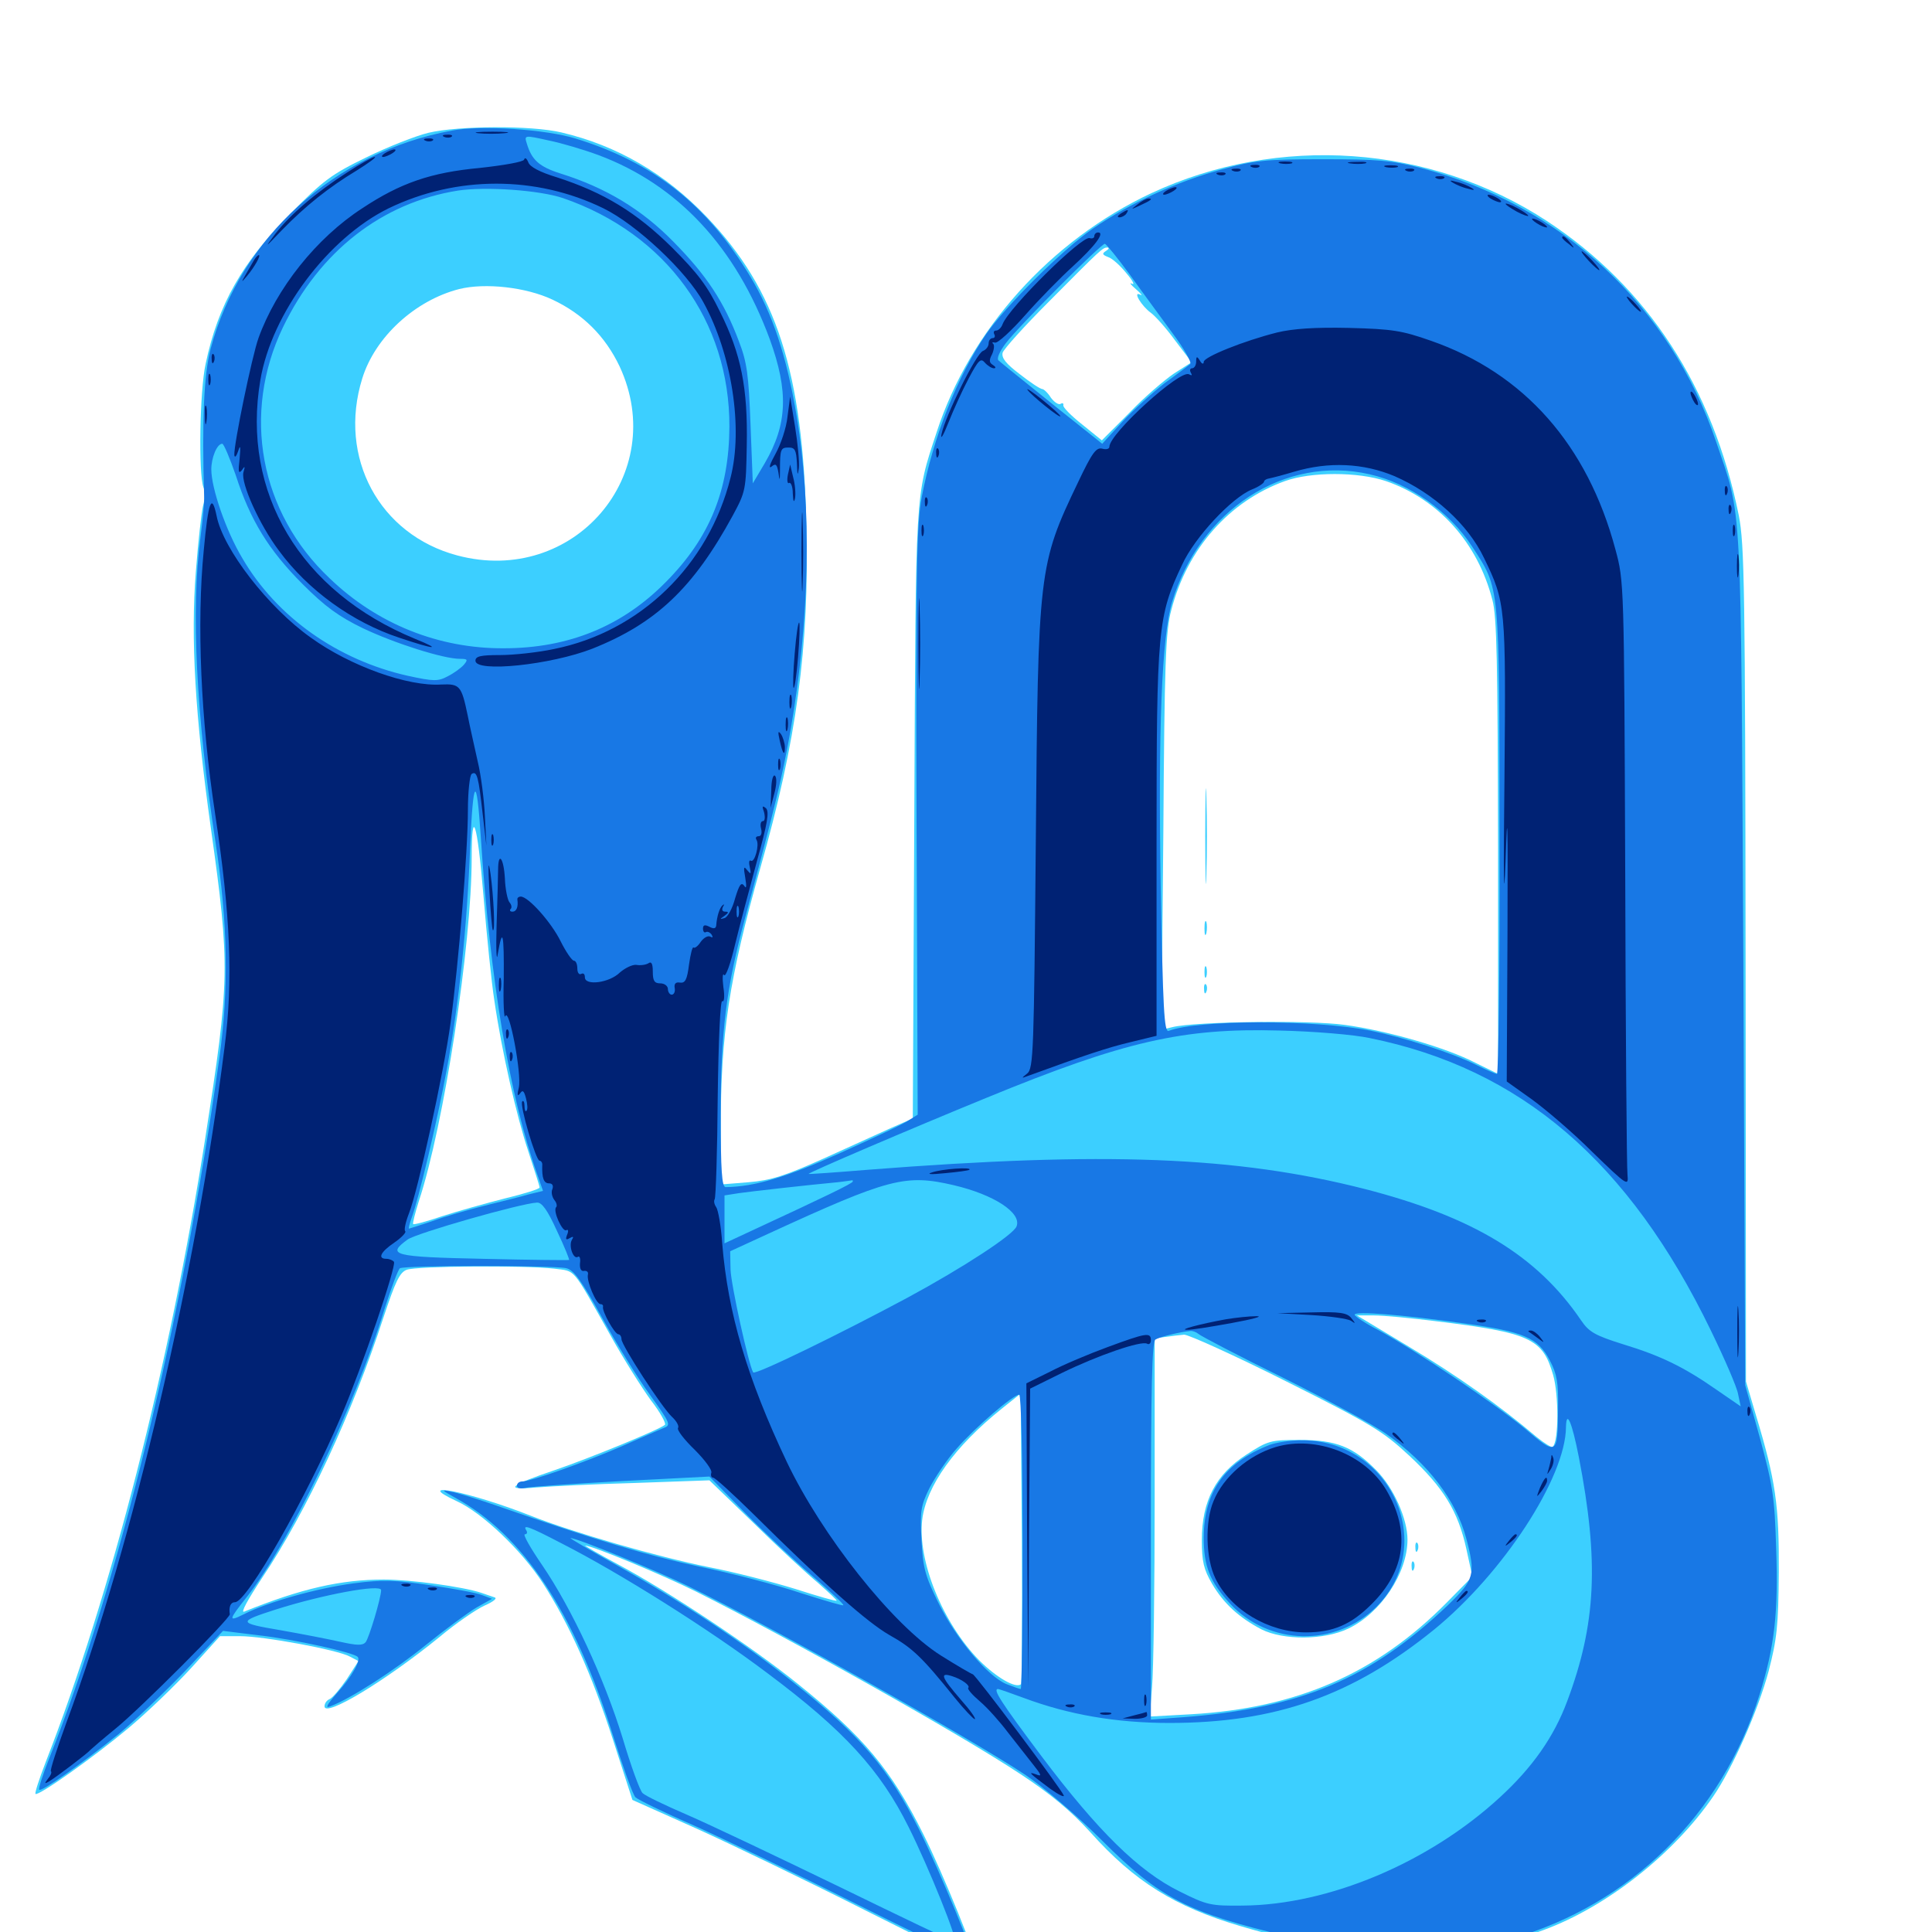 <svg xmlns="http://www.w3.org/2000/svg" viewBox="0 -1000 1000 1000">
	<path fill="#3ccfff" d="M221.68 -931.25C215.234 -929.688 200.781 -924.023 189.648 -918.555C171.484 -909.766 167.188 -906.445 150.586 -889.648C125.391 -864.258 112.891 -842.383 106.445 -811.719C103.32 -797.852 102.734 -754.492 105.273 -747.852C106.25 -745.703 106.055 -741.406 105.078 -738.086C104.297 -734.961 102.539 -719.531 101.367 -704.102C98.633 -669.727 100.977 -629.492 109.18 -571.094C119.141 -500.195 118.945 -492.383 106.25 -410.938C87.891 -293.359 57.422 -174.414 23.633 -87.891C20.312 -79.297 17.969 -72.07 18.359 -71.484C19.727 -70.117 48.438 -90.43 66.406 -105.469C75.977 -113.477 90.625 -127.539 99.023 -136.719L113.867 -153.125H124.219C136.328 -153.125 174.609 -146.094 181.055 -142.578L185.547 -140.234L179.492 -130.859C175.977 -125.781 172.07 -121.094 170.508 -120.508C169.141 -119.922 167.969 -118.359 167.969 -116.797C167.969 -110.938 199.219 -129.688 227.539 -152.734C235.938 -159.766 246.484 -166.992 250.781 -168.945C255.664 -171.094 257.617 -172.852 255.859 -173.242C254.297 -173.828 251.172 -174.805 249.023 -175.586C239.648 -178.711 212.695 -182.422 198.633 -182.422C176.367 -182.422 155.859 -177.734 126.367 -165.82C124.414 -165.039 128.125 -171.875 135.742 -183.398C158.789 -217.773 182.422 -268.75 198.438 -317.969C204.688 -336.719 206.836 -341.406 210.547 -342.773C215.82 -344.727 271.289 -345.117 286.719 -343.359C298.242 -341.797 295.508 -345.117 316.211 -308.398C322.852 -296.484 332.227 -281.641 336.914 -275.195C341.797 -268.945 344.922 -263.086 344.141 -262.5C341.211 -259.961 304.883 -245.117 287.109 -239.062C263.477 -231.055 260.547 -228.516 277.344 -230.078C284.375 -230.664 307.422 -231.836 328.711 -232.422L367.188 -233.789L390.234 -211.523C402.734 -199.219 417.773 -185.352 423.438 -180.664C428.906 -175.781 433.398 -171.68 433.008 -171.484C432.812 -171.094 423.242 -173.828 411.719 -177.539C400.391 -181.055 380.078 -186.328 366.797 -188.867C339.844 -194.336 296.484 -206.836 274.805 -215.43C242.969 -227.93 212.695 -233.984 236.328 -223.047C249.609 -216.992 270.117 -197.461 281.055 -180.469C294.336 -159.961 306.25 -133.594 317.188 -99.805L327.344 -68.359L360.547 -53.516C378.711 -45.312 418.359 -26.172 448.828 -10.742C479.297 4.688 504.688 16.797 505.078 16.211C506.445 14.844 487.891 -30.859 477.93 -50.586C461.328 -83.984 446.875 -101.172 413.086 -128.32C389.453 -147.461 345.508 -176.562 320.312 -190.039C310.156 -195.508 302.344 -200 302.93 -200C306.445 -200 342.773 -184.961 360.352 -176.172C409.375 -151.562 497.07 -102.344 528.32 -81.641C543.75 -71.484 554.102 -62.891 564.258 -51.758C587.305 -25.977 608.203 -13.086 641.797 -3.125C675.586 6.836 696.875 9.961 731.445 9.766C763.672 9.766 773.828 8.203 798.828 -0.977C831.445 -12.891 866.211 -40.234 886.719 -70.117C896.875 -84.961 909.961 -114.648 915.43 -134.961C919.727 -151.562 920.508 -158.398 920.703 -186.328C920.898 -220.703 919.141 -233.594 908.789 -267.773L903.711 -284.961L903.516 -500.781C903.32 -696.289 902.93 -718.164 900 -733.203C886.523 -799.609 852.93 -851.172 800.781 -885.547C740.234 -925.195 661.719 -930.664 595.898 -900C543.75 -875.586 501.953 -829.102 484.766 -776.172C473.633 -742.188 474.023 -748.633 473.242 -578.711L472.461 -421.094L461.328 -416.211C455.273 -413.477 439.258 -406.25 425.977 -400.195C406.25 -391.406 399.219 -389.062 387.5 -388.086L373.047 -386.914V-415.234C373.047 -465.43 377.344 -493.164 393.555 -550.781C412.305 -616.602 418.945 -665.039 417.383 -727.734C415.625 -807.617 401.953 -849.805 365.82 -887.695C344.336 -910.156 319.531 -924.609 290.625 -931.445C275 -935.156 237.305 -934.961 221.68 -931.25ZM572.461 -870.117C570.312 -868.75 570.508 -868.164 573.438 -866.992C575.586 -866.406 579.883 -862.5 583.008 -858.594C586.328 -854.688 587.5 -852.344 585.938 -853.125C584.375 -853.906 585.156 -852.734 587.891 -850.391C590.625 -848.047 591.602 -846.68 590.234 -847.461C585.938 -849.609 591.016 -841.406 595.703 -838.086C597.852 -836.523 603.516 -830.273 608.203 -823.828L616.797 -812.5L607.617 -806.641C602.734 -803.32 592.188 -794.336 584.57 -786.328L570.312 -772.07L560.156 -780.273C554.492 -784.766 550 -789.258 550.391 -790.234C550.586 -791.211 550 -791.602 549.023 -791.016C548.047 -790.234 545.703 -791.797 543.945 -794.141C542.383 -796.68 540.234 -798.633 539.453 -798.633C538.477 -798.633 533.398 -801.953 527.93 -806.25C520.703 -811.719 518.359 -814.648 518.945 -817.383C519.531 -819.336 530.273 -831.25 542.773 -843.75C570.312 -871.484 570.703 -871.875 573.242 -871.875C574.219 -871.875 574.023 -871.094 572.461 -870.117ZM285.938 -844.922C301.758 -837.5 313.281 -825.977 320.703 -810.352C346.68 -754.492 296.875 -696.484 236.719 -712.5C196.289 -723.242 174.805 -763.281 187.5 -804.102C194.141 -825.586 214.844 -844.531 237.695 -850.391C251.172 -853.711 272.266 -851.367 285.938 -844.922ZM717.383 -750.977C744.531 -741.602 764.844 -719.141 772.461 -689.453C774.805 -680.859 775.195 -656.641 775.391 -561.523V-444.141L763.867 -449.805C748.438 -457.812 717.773 -466.602 695.898 -469.531C677.93 -472.07 618.555 -471.289 606.836 -468.359L601.172 -466.992L602.148 -569.336C602.734 -656.836 603.32 -673.438 606.25 -684.18C614.453 -716.016 636.328 -740.625 665.039 -750.977C678.516 -755.859 702.93 -755.859 717.383 -750.977ZM255.859 -482.227C259.766 -455.469 267.383 -422.266 273.438 -404.102C276.562 -394.531 279.297 -386.133 279.297 -385.352C279.297 -384.57 271.094 -382.031 261.328 -379.688C251.367 -377.148 236.719 -373.047 228.906 -370.508C220.898 -367.773 214.258 -366.016 213.867 -366.406C213.477 -366.797 214.844 -372.07 216.797 -378.32C229.688 -416.992 244.141 -510.938 244.141 -555.859C244.141 -583.398 247.07 -574.414 250.195 -536.914C251.953 -515.43 254.492 -490.82 255.859 -482.227ZM742.773 -316.211C792.188 -310.156 798.438 -307.227 803.906 -288.281C806.836 -278.125 806.836 -254.102 803.711 -251.172C803.125 -250.586 799.414 -252.93 795.312 -256.25C776.953 -271.875 754.102 -288.086 729.297 -302.93L702.344 -319.141H711.133C716.016 -319.141 730.273 -317.773 742.773 -316.211ZM665.82 -284.961C710.156 -262.695 715.82 -259.18 729.492 -246.484C747.266 -229.883 754.688 -217.773 758.984 -198.242L762.109 -183.984L748.828 -170.508C712.5 -133.789 671.289 -115.82 616.406 -112.695L595.117 -111.523L596.289 -126.758C597.07 -135.156 597.656 -179.102 597.656 -224.609V-307.227L603.125 -308.008C606.055 -308.398 610.352 -308.984 612.891 -309.18C615.234 -309.18 639.062 -298.438 665.82 -284.961ZM528.516 -128.32C525.977 -125.781 515.82 -131.641 506.836 -140.625C487.891 -159.961 474.805 -192.188 477.344 -213.477C479.492 -230.859 494.141 -251.367 518.555 -270.898L528.32 -278.711L528.906 -203.906C529.102 -162.695 528.906 -128.711 528.516 -128.32ZM623.828 -567.188C623.828 -545.117 624.219 -536.133 624.414 -547.266C624.805 -558.203 624.805 -576.172 624.414 -587.305C624.219 -598.242 623.828 -589.258 623.828 -567.188ZM623.438 -519.336C623.438 -516.211 623.828 -515.039 624.414 -516.992C624.805 -518.75 624.805 -521.484 624.414 -522.852C623.828 -524.023 623.438 -522.656 623.438 -519.336ZM623.438 -496.875C623.438 -494.141 623.828 -493.164 624.414 -494.531C624.805 -495.703 624.805 -498.047 624.414 -499.414C623.828 -500.586 623.438 -499.609 623.438 -496.875ZM623.242 -487.891C623.242 -485.742 623.828 -485.156 624.414 -486.719C625 -488.086 624.805 -489.844 624.219 -490.43C623.633 -491.211 623.047 -490.039 623.242 -487.891ZM645.117 -247.07C629.297 -236.914 622.07 -223.047 622.07 -202.93C622.07 -191.602 623.047 -187.695 627.344 -180.273C633.398 -169.922 641.406 -162.695 652.93 -156.641C664.258 -150.977 685.156 -150.977 697.852 -157.031C714.648 -165.039 728.516 -185.742 728.516 -203.125C728.516 -213.867 721.289 -230.078 712.305 -239.062C700.391 -251.172 691.602 -254.688 672.656 -254.688C657.617 -254.688 656.25 -254.297 645.117 -247.07ZM732.617 -198.828C732.617 -196.68 733.203 -196.094 733.789 -197.656C734.375 -199.023 734.18 -200.781 733.594 -201.367C733.008 -202.148 732.422 -200.977 732.617 -198.828ZM730.664 -189.062C730.664 -186.914 731.25 -186.328 731.836 -187.891C732.422 -189.258 732.227 -191.016 731.641 -191.602C731.055 -192.383 730.469 -191.211 730.664 -189.062Z"/>
	<path fill="#1878e5" d="M233.984 -932.422C173.242 -921.289 124.219 -876.953 108.984 -819.336C105.469 -805.664 104.492 -782.227 105.664 -742.969C105.859 -740.234 104.883 -730.664 103.711 -721.484C98.828 -684.375 101.562 -629.297 111.523 -564.258C117.969 -521.875 118.555 -488.281 113.477 -451.953C94.336 -315.625 61.719 -181.055 25.391 -89.648C22.07 -81.25 19.727 -74.023 20.312 -73.633C21.484 -72.461 41.602 -86.523 61.523 -102.539C69.336 -108.984 84.766 -123.633 95.703 -134.961L115.43 -155.859L134.375 -153.516C151.758 -151.562 183.008 -144.727 185.156 -142.383C186.914 -140.625 182.031 -132.031 174.414 -123.633C169.141 -117.578 168.164 -115.625 170.898 -116.797C181.055 -120.508 203.906 -135.156 220.508 -148.633C230.664 -156.836 242.383 -165.43 246.68 -167.969L254.688 -172.461L249.414 -174.414C246.68 -175.586 234.57 -177.734 222.656 -179.492C204.492 -182.227 198.242 -182.422 183.008 -180.469C164.062 -177.93 138.867 -170.898 126.172 -164.453C117.969 -160.352 118.164 -161.328 127.93 -173.633C149.805 -201.367 183.594 -271.68 199.023 -322.461C202.539 -333.398 206.055 -342.969 207.031 -343.555C209.57 -345.117 286.914 -345.117 293.164 -343.555C297.07 -342.578 300.977 -337.109 311.523 -318.164C318.945 -304.688 330.078 -286.719 336.328 -278.125C347.266 -262.891 347.461 -262.305 343.164 -260.742C340.82 -259.766 331.055 -255.469 321.289 -251.172C302.734 -243.164 274.805 -233.203 270.312 -233.203C268.75 -233.203 267.578 -232.227 267.578 -231.055C267.578 -229.688 269.336 -229.297 272.07 -229.883C274.414 -230.469 296.875 -232.031 321.68 -233.398L367.188 -235.742L385.156 -217.383C395.117 -207.227 410.938 -192.383 420.312 -184.375C429.688 -176.367 436.914 -169.531 436.523 -169.141C436.133 -168.75 426.367 -171.68 414.648 -175.391C403.125 -179.297 379.492 -185.547 362.305 -189.062C334.375 -195.117 309.766 -202.344 255.859 -221.094C246.68 -224.219 236.719 -227.344 233.398 -227.93C228.125 -229.102 228.516 -228.711 235.547 -224.805C270.703 -205.664 297.266 -165.625 317.383 -101.367C322.461 -85.352 327.539 -71.094 328.906 -69.727C330.078 -68.555 343.164 -62.109 358.008 -55.664C372.852 -49.023 411.523 -30.469 443.75 -14.258C475.977 1.953 502.734 14.648 503.516 14.062C504.688 12.695 486.914 -30.469 475.977 -52.539C460.156 -84.375 445.508 -101.562 410.742 -129.102C384.766 -149.805 352.344 -171.289 319.922 -189.453C305.664 -197.461 294.531 -203.906 295.312 -203.906C298.633 -203.906 339.648 -187.109 356.055 -179.102C401.562 -156.836 502.148 -100.391 530.859 -81.25C540.82 -74.414 557.812 -59.961 570.508 -47.266C600.391 -17.383 615.234 -9.766 666.992 2.344C688.477 7.422 693.75 7.812 728.516 8.008C762.5 8.008 768.359 7.617 782.227 3.516C843.75 -14.062 891.406 -60.938 910.742 -122.852C918.555 -147.852 920.508 -165.43 919.336 -198.438C918.555 -225.391 917.578 -231.055 910.938 -255.664L903.32 -283.008L902.344 -503.711C900.977 -747.461 901.953 -730.859 888.281 -771.289C864.648 -841.602 808.008 -894.141 735.352 -913.086C720.117 -916.992 713.281 -917.578 684.57 -917.578C655.078 -917.578 649.219 -916.992 632.422 -912.305C609.18 -906.055 584.961 -894.922 565.625 -881.641C550 -870.898 520.312 -841.406 510.352 -826.953C495.312 -804.883 483.008 -773.633 477.148 -742.969C474.414 -728.516 474.023 -707.227 474.414 -574.609L475 -423.047L470.312 -420.117C467.969 -418.359 451.953 -410.938 435.156 -403.32C407.422 -390.82 390.82 -385.742 375.586 -385.547C373.633 -385.547 373.047 -394.336 373.047 -422.852C373.047 -466.016 375.781 -488.281 385.742 -525.195C401.562 -583.984 404.688 -596.875 409.18 -621.875C419.141 -679.688 420.312 -736.914 412.305 -784.961C407.031 -816.211 399.805 -837.695 388.477 -856.641C366.016 -893.945 338.477 -915.82 297.852 -928.32C282.617 -933.008 249.023 -935.352 233.984 -932.422ZM309.766 -919.727C350.977 -904.297 380.859 -872.07 398.438 -824.414C408.203 -797.461 407.617 -780.469 395.898 -760.352L389.648 -749.805L388.477 -780.078C387.5 -805.859 386.719 -812.305 382.422 -823.438C374.805 -843.75 365.625 -857.617 348.633 -874.805C332.031 -891.797 313.281 -902.93 290.234 -910.156C279.102 -913.672 275.195 -917.188 272.656 -925.781C271.289 -930.078 271.484 -930.078 283.789 -927.344C290.625 -925.977 302.344 -922.461 309.766 -919.727ZM291.406 -897.461C344.727 -879.102 377.734 -833.789 377.539 -779.102C377.344 -746.289 367.383 -721.68 344.727 -698.828C322.07 -675.781 294.141 -664.453 260.742 -664.453C227.148 -664.258 195.312 -676.953 170.703 -700.586C134.375 -734.766 125 -785.938 146.484 -830.664C165.43 -869.922 197.656 -895.117 237.109 -901.367C251.562 -903.516 279.297 -901.562 291.406 -897.461ZM584.961 -857.617C591.211 -848.828 601.367 -835.156 607.031 -827.344C612.891 -819.531 616.992 -812.305 616.016 -811.523C615.039 -810.742 609.18 -806.25 602.93 -801.758C596.875 -797.07 586.914 -788.086 581.055 -781.836L570.508 -770.312L544.531 -791.016C530.273 -802.539 517.773 -812.5 516.797 -813.477C515.82 -814.453 517.383 -818.164 520.703 -822.461C527.148 -831.055 569.922 -873.828 571.875 -873.828C572.656 -873.633 578.516 -866.406 584.961 -857.617ZM122.07 -753.906C129.492 -730.859 139.062 -715.234 156.641 -697.656C168.359 -685.938 175.391 -680.859 187.891 -674.805C204.297 -666.992 229.492 -658.984 238.086 -658.984C241.992 -658.984 242.383 -658.594 240.039 -655.859C238.672 -654.297 234.961 -651.562 231.836 -650C226.758 -647.266 224.609 -647.266 211.133 -650.195C174.609 -658.398 143.164 -680.664 125.391 -711.133C116.992 -725.195 109.375 -747.266 109.375 -757.031C109.375 -763.086 112.305 -770.312 115.039 -770.312C115.82 -770.312 118.945 -762.891 122.07 -753.906ZM708.984 -754.492C729.688 -749.805 750.195 -735.156 761.914 -717.188C776.562 -694.531 775.977 -699.609 776.172 -564.844C776.367 -498.438 775.586 -444.141 774.805 -444.141C774.023 -444.141 769.141 -446.289 764.062 -448.828C751.562 -455.078 726.562 -463.086 708.984 -466.602C680.273 -472.266 619.922 -472.266 604.883 -466.406C602.539 -465.625 601.953 -477.93 600.781 -541.211C599.414 -622.656 601.367 -670.703 606.641 -688.281C620.898 -735.938 665.039 -764.648 708.984 -754.492ZM248.828 -567.188C253.711 -492.383 263.672 -432.812 278.125 -391.992L281.055 -383.594L273.828 -381.836C269.922 -380.664 259.57 -378.125 250.977 -375.977C242.383 -373.828 230.078 -370.312 223.828 -367.969C217.383 -365.82 211.914 -364.062 211.719 -364.062C211.328 -364.062 211.914 -366.406 212.891 -369.141C216.602 -378.906 226.367 -419.922 231.25 -446.484C237.5 -480.273 241.797 -520.117 243.359 -562.109C244.922 -597.852 246.68 -599.609 248.828 -567.188ZM708.984 -462.695C787.109 -446.875 843.164 -398.828 885.547 -311.328C892.578 -296.875 899.023 -282.031 899.609 -278.516L900.977 -272.07L888.477 -280.664C871.68 -292.383 859.766 -298.242 839.844 -304.297C825.586 -308.789 822.461 -310.547 818.359 -316.602C795.508 -350.195 762.5 -370.117 706.445 -384.57C639.844 -401.562 571.68 -404.102 449.219 -394.531C432.617 -393.164 418.75 -392.188 418.555 -392.383C417.773 -392.773 471.094 -415.625 510.742 -431.836C582.031 -461.133 612.305 -467.969 662.109 -466.602C679.883 -466.211 700.977 -464.453 708.984 -462.695ZM441.406 -388.477C441.406 -387.5 426.758 -380.469 391.797 -364.258L375 -356.445V-368.945V-381.25L382.422 -382.422C389.258 -383.398 418.945 -386.719 433.594 -388.086C437.305 -388.477 440.625 -389.062 441.016 -389.062C441.211 -389.258 441.406 -389.062 441.406 -388.477ZM493.75 -386.523C514.453 -381.641 528.906 -372.266 526.172 -365.234C524.609 -360.938 498.633 -343.945 469.727 -328.32C435.547 -309.961 390.82 -288.086 389.844 -289.648C387.5 -293.555 378.32 -335.156 378.125 -342.969L377.93 -352.344L397.461 -361.328C460.352 -390.234 468.555 -392.383 493.75 -386.523ZM288.281 -362.891C292.188 -354.688 294.922 -347.852 294.531 -347.852C294.141 -347.656 274.219 -347.852 250 -348.438C203.125 -349.414 200 -350.391 210.938 -358.398C215.43 -361.719 269.531 -377.148 277.93 -377.539C280.469 -377.734 283.398 -373.633 288.281 -362.891ZM757.617 -315.039C788.672 -310.742 796.094 -307.617 802.148 -295.898C805.859 -288.867 806.641 -284.375 806.445 -271.484C806.25 -246.484 806.055 -246.289 789.062 -260.742C773.438 -273.633 733.789 -300.391 713.477 -311.523C706.641 -315.039 701.172 -318.75 701.172 -319.531C701.172 -321.484 725.586 -319.531 757.617 -315.039ZM620.312 -309.57C621.289 -308.594 641.016 -298.242 664.062 -286.914C687.109 -275.391 711.328 -262.305 717.773 -257.617C739.258 -242.383 753.711 -223.438 758.984 -203.516C763.867 -184.961 763.086 -182.422 749.609 -169.336C709.375 -131.055 673.633 -115.82 611.914 -111.133L595.703 -109.961V-207.617C595.703 -282.227 596.289 -305.664 598.047 -306.641C600.195 -308.008 610.352 -310.547 616.406 -311.133C617.383 -311.133 619.141 -310.547 620.312 -309.57ZM529.297 -201.953C529.297 -160.156 528.906 -125.781 528.32 -125.781C527.734 -125.781 524.414 -126.953 520.898 -128.32C511.133 -132.422 495.117 -151.562 485.938 -169.922C478.711 -184.57 477.734 -188.477 476.953 -202.93C476.172 -217.773 476.562 -220.508 481.055 -229.688C483.984 -235.352 490.234 -244.727 495.312 -250.391C504.688 -261.133 524.414 -278.125 527.539 -278.125C528.516 -278.125 529.297 -246.289 529.297 -201.953ZM817.188 -245.898C827.734 -191.602 826.172 -159.375 811.133 -119.336C804.297 -100.977 793.164 -85.156 776.367 -69.727C739.453 -35.742 687.695 -14.062 643.359 -13.672C626.562 -13.477 624.805 -13.867 610.352 -21.094C589.453 -31.445 568.359 -52.148 539.062 -91.016C517.969 -119.141 513.672 -125.781 516.602 -125.781C516.992 -125.781 523.242 -123.633 530.078 -121.094C553.125 -112.5 577.734 -108.203 605.273 -108.203C660.156 -108.203 700 -122.266 742.188 -156.445C777.93 -185.547 810.352 -235.156 810.547 -261.328C810.742 -270.703 813.672 -263.867 817.188 -245.898ZM291.016 -200.977C320.508 -185.938 366.992 -156.836 397.461 -133.789C436.914 -104.297 455.664 -83.789 470.312 -54.297C480.664 -33.594 496.289 5.078 494.141 5.078C493.359 5.078 466.406 -7.812 434.375 -23.438C402.148 -39.062 366.797 -55.859 355.469 -60.742C344.141 -65.625 333.984 -70.508 332.617 -71.875C331.25 -73.047 326.562 -85.938 322.266 -100.391C312.695 -131.445 296.094 -167.188 280.664 -189.844C274.609 -198.633 270.508 -205.859 271.68 -205.859C272.852 -205.859 273.047 -206.836 272.461 -207.812C270.312 -211.133 273.438 -210.156 291.016 -200.977ZM197.266 -176.953C197.266 -173.047 191.016 -152.148 189.258 -150C187.695 -148.242 184.961 -148.242 176.172 -150.195C170.117 -151.562 156.055 -154.297 144.922 -156.25C123.047 -159.961 122.852 -160.547 142.969 -166.992C166.992 -174.609 197.266 -180.273 197.266 -176.953ZM657.227 -252.148C633.789 -242.969 623.242 -227.93 623.047 -204.297C623.047 -189.258 626.172 -181.445 636.523 -170.117C656.836 -148.047 691.406 -147.461 712.5 -168.359C744.531 -200.586 719.531 -255.273 673.047 -254.492C667.578 -254.492 660.547 -253.32 657.227 -252.148Z"/>
	<path fill="#002274" d="M247.461 -931.055C244.141 -931.445 247.461 -931.836 254.883 -931.836C262.5 -931.836 265.234 -931.445 261.133 -931.055C257.227 -930.664 250.977 -930.664 247.461 -931.055ZM230.078 -929.102C228.516 -929.688 229.102 -930.273 231.25 -930.273C233.398 -930.469 234.57 -929.883 233.789 -929.297C233.203 -928.711 231.445 -928.516 230.078 -929.102ZM220.312 -927.148C218.75 -927.734 219.336 -928.32 221.484 -928.32C223.633 -928.516 224.805 -927.93 224.023 -927.344C223.438 -926.758 221.68 -926.562 220.312 -927.148ZM199.219 -920.703C197.656 -919.727 197.266 -918.75 198.242 -918.75C199.414 -918.75 201.562 -919.727 203.125 -920.703C204.688 -921.68 205.273 -922.656 204.102 -922.656C203.125 -922.656 200.781 -921.68 199.219 -920.703ZM179.688 -910.742C163.281 -900.195 150.391 -889.062 142.578 -879.102C136.719 -871.289 136.914 -871.484 145.703 -880.664C158.203 -893.555 170.312 -903.125 184.57 -911.719C190.82 -915.625 195.117 -918.75 193.945 -918.75C192.969 -918.75 186.523 -915.234 179.688 -910.742ZM271.289 -917.383C270.898 -916.211 260.938 -914.453 248.438 -913.086C223.047 -910.742 207.227 -905.273 187.5 -892.188C163.672 -876.758 142.969 -850.586 133.789 -825C130.469 -815.82 120.898 -769.531 121.289 -764.453C121.484 -762.891 122.266 -763.672 123.242 -766.406C124.414 -770.117 124.609 -769.141 124.023 -762.5C123.242 -755.859 123.438 -754.492 125.195 -756.641C126.758 -758.984 126.953 -758.789 125.977 -755.469C124.609 -750 134.18 -728.516 144.336 -715.039C159.375 -694.531 182.422 -677.93 206.641 -669.922C225.195 -663.672 229.297 -663.477 214.844 -669.336C155.469 -693.75 124.805 -744.922 134.766 -803.32C140.625 -837.891 169.727 -876.758 201.172 -892.188C236.328 -909.18 277.539 -909.18 312.305 -892.188C329.492 -883.789 355.469 -859.375 364.062 -843.555C378.711 -816.992 384.766 -778.516 378.125 -752.734C366.797 -707.422 331.445 -673.047 286.719 -664.062C278.516 -662.305 265.82 -660.938 258.789 -660.938C248.828 -660.938 246.094 -660.352 246.094 -658.008C246.094 -651.758 285.156 -655.859 306.641 -664.258C339.453 -677.344 358.789 -695.508 379.297 -733.203C385.938 -745.508 386.133 -746.484 386.523 -769.531C387.109 -799.219 383.594 -816.797 372.656 -838.672C366.211 -851.953 361.133 -858.594 347.852 -871.875C329.492 -890.039 312.5 -900.391 288.281 -908.203C279.297 -910.938 274.219 -913.672 273.438 -916.016C272.656 -917.969 271.68 -918.75 271.289 -917.383ZM662.695 -915.43C660.742 -916.016 661.914 -916.406 665.039 -916.406C668.359 -916.406 669.727 -916.016 668.555 -915.43C667.188 -915.039 664.453 -915.039 662.695 -915.43ZM698.828 -915.43C696.289 -915.82 697.852 -916.211 702.148 -916.211C706.445 -916.406 708.398 -916.016 706.641 -915.43C704.688 -915.039 701.172 -915.039 698.828 -915.43ZM648.047 -913.477C646.484 -914.062 647.07 -914.648 649.219 -914.648C651.367 -914.844 652.539 -914.258 651.758 -913.672C651.172 -913.086 649.414 -912.891 648.047 -913.477ZM717.383 -913.477C715.43 -914.062 716.602 -914.453 719.727 -914.453C723.047 -914.453 724.414 -914.062 723.242 -913.477C721.875 -913.086 719.141 -913.086 717.383 -913.477ZM638.281 -911.523C636.719 -912.109 637.305 -912.695 639.453 -912.695C641.602 -912.891 642.773 -912.305 641.992 -911.719C641.406 -911.133 639.648 -910.938 638.281 -911.523ZM728.125 -911.523C726.562 -912.109 727.148 -912.695 729.297 -912.695C731.445 -912.891 732.617 -912.305 731.836 -911.719C731.25 -911.133 729.492 -910.938 728.125 -911.523ZM630.469 -909.57C628.906 -910.156 629.492 -910.742 631.641 -910.742C633.789 -910.938 634.961 -910.352 634.18 -909.766C633.594 -909.18 631.836 -908.984 630.469 -909.57ZM743.75 -907.617C742.188 -908.203 742.773 -908.789 744.922 -908.789C747.07 -908.984 748.242 -908.398 747.461 -907.812C746.875 -907.227 745.117 -907.031 743.75 -907.617ZM751.953 -905.469C753.516 -904.492 757.031 -902.93 759.766 -902.344C763.086 -901.367 763.672 -901.562 761.719 -902.734C760.156 -903.711 756.641 -905.273 753.906 -905.859C750.586 -906.836 750 -906.641 751.953 -905.469ZM603.516 -901.172C601.953 -900.195 601.562 -899.219 602.539 -899.219C603.711 -899.219 605.859 -900.195 607.422 -901.172C608.984 -902.148 609.57 -903.125 608.398 -903.125C607.422 -903.125 605.078 -902.148 603.516 -901.172ZM771.484 -897.266C773.047 -896.289 775.391 -895.312 776.367 -895.312C777.539 -895.312 776.953 -896.289 775.391 -897.266C773.828 -898.242 771.68 -899.219 770.508 -899.219C769.531 -899.219 769.922 -898.242 771.484 -897.266ZM588.672 -894.141C585.156 -891.406 585.156 -891.406 589.844 -893.555C595.898 -896.289 596.875 -897.266 594.531 -897.266C593.359 -897.266 590.82 -895.898 588.672 -894.141ZM779.297 -894.531C779.297 -893.945 782.031 -892.188 785.156 -890.43C788.477 -888.672 791.016 -887.891 791.016 -888.281C791.016 -888.867 788.477 -890.625 785.156 -892.383C782.031 -894.141 779.297 -894.922 779.297 -894.531ZM580.078 -889.453C578.32 -888.281 578.125 -887.5 579.492 -887.5C580.664 -887.5 582.422 -888.477 583.008 -889.453C584.57 -891.797 583.789 -891.797 580.078 -889.453ZM792.969 -886.719C792.969 -886.133 794.727 -884.766 796.875 -883.594C799.023 -882.422 800.781 -882.031 800.781 -882.422C800.781 -883.008 799.023 -884.375 796.875 -885.547C794.727 -886.719 792.969 -887.109 792.969 -886.719ZM566.406 -877.734C566.406 -876.758 565.234 -876.367 564.062 -876.758C560.156 -878.32 522.266 -840.82 518.945 -832.227C518.359 -830.469 516.797 -828.906 515.625 -828.906C514.453 -828.906 514.062 -828.125 514.648 -826.953C515.234 -825.977 514.844 -825 513.867 -825C512.695 -825 511.719 -823.828 511.719 -822.266C511.719 -820.703 510.352 -818.945 508.789 -818.359C505.273 -817.188 489.062 -784.18 487.305 -775.195C486.719 -772.07 488.281 -774.609 490.82 -781.055C493.359 -787.5 498.047 -797.852 501.367 -804.102C506.445 -813.672 507.617 -814.844 509.766 -812.305C511.133 -810.742 513.281 -809.375 514.453 -809.375C515.625 -809.375 515.43 -810.156 513.867 -811.133C511.914 -812.305 511.914 -813.672 513.477 -816.602C514.453 -818.75 514.844 -821.289 514.062 -822.07C513.281 -822.656 513.672 -823.047 515.039 -822.656C516.406 -822.266 523.438 -828.711 530.664 -836.914C537.891 -845.117 549.023 -856.445 555.273 -862.109C566.797 -872.656 572.07 -879.688 568.359 -879.688C567.383 -879.688 566.406 -878.906 566.406 -877.734ZM808.594 -876.953C808.594 -876.562 810.156 -875 812.109 -873.633C815.039 -871.094 815.234 -871.289 812.695 -874.414C810.156 -877.539 808.594 -878.516 808.594 -876.953ZM822.266 -865.039C824.805 -862.305 827.344 -860.156 827.734 -860.156C828.32 -860.156 826.758 -862.305 824.219 -865.039C821.68 -867.773 819.141 -869.922 818.75 -869.922C818.164 -869.922 819.727 -867.773 822.266 -865.039ZM131.641 -865.625C130.859 -864.258 128.906 -860.938 127.344 -858.203C124.609 -853.516 124.805 -853.516 127.93 -857.227C131.836 -861.914 135.156 -867.969 133.984 -867.969C133.398 -867.969 132.422 -866.797 131.641 -865.625ZM844.727 -842.578C846.68 -840.43 848.633 -838.672 849.219 -838.672C849.805 -838.672 848.633 -840.43 846.68 -842.578C844.727 -844.727 842.773 -846.484 842.188 -846.484C841.602 -846.484 842.773 -844.727 844.727 -842.578ZM661.133 -827.93C643.945 -823.633 623.047 -815.234 623.047 -812.695C623.047 -811.328 622.07 -811.523 621.094 -813.281C619.531 -815.82 619.141 -815.625 619.141 -812.891C619.141 -810.938 618.164 -809.375 616.992 -809.375C616.016 -809.375 615.625 -808.398 616.406 -807.031C617.188 -805.664 616.992 -805.469 615.43 -806.25C610.938 -808.984 574.219 -775.586 574.219 -768.75C574.219 -767.578 572.461 -767.188 570.508 -767.773C567.383 -768.555 565.234 -765.625 558.008 -750.391C537.5 -707.617 537.305 -704.883 536.133 -564.453C535.156 -455.859 534.961 -446.875 531.641 -444.336C528.516 -441.797 528.516 -441.797 532.227 -443.164C561.133 -453.711 573.438 -457.812 584.961 -460.547L598.633 -463.867V-563.867C598.633 -674.805 599.219 -681.055 611.914 -707.812C618.359 -721.875 637.5 -742.383 648.047 -746.68C651.562 -748.047 654.297 -750 654.297 -750.781C654.297 -751.367 655.469 -752.148 656.836 -752.344C658.008 -752.539 664.062 -754.102 669.922 -755.859C687.695 -761.133 705.664 -760.352 721.875 -753.516C741.992 -744.727 759.766 -728.711 768.164 -711.133C779.297 -688.086 779.492 -686.523 778.711 -597.461C778.125 -544.531 778.32 -529.297 779.297 -554.492C780.273 -584.57 780.469 -575.781 780.273 -516.797L779.883 -440.234L792.773 -431.055C799.805 -425.977 814.062 -413.867 824.219 -403.711C842.383 -386.133 842.969 -385.742 842.383 -391.992C841.992 -395.312 841.406 -466.016 841.211 -548.633C840.625 -698.438 840.625 -699.023 836.133 -715.625C821.68 -769.727 788.867 -806.836 740.625 -823.633C725.586 -828.906 720.703 -829.688 698.242 -830.273C680.469 -830.664 669.336 -829.883 661.133 -827.93ZM109.57 -814.062C109.57 -811.914 110.156 -811.328 110.742 -812.891C111.328 -814.258 111.133 -816.016 110.547 -816.602C109.961 -817.383 109.375 -816.211 109.57 -814.062ZM107.812 -803.516C107.812 -800.781 108.203 -799.805 108.789 -801.172C109.18 -802.344 109.18 -804.688 108.789 -806.055C108.203 -807.227 107.812 -806.25 107.812 -803.516ZM531.836 -798.242C533.594 -795.508 548.828 -783.203 548.828 -784.57C548.828 -785.156 544.727 -788.867 539.648 -792.969C534.57 -797.07 531.055 -799.414 531.836 -798.242ZM875 -796.68C875 -795.703 875.977 -793.359 876.953 -791.797C877.93 -790.234 878.906 -789.844 878.906 -790.82C878.906 -791.992 877.93 -794.141 876.953 -795.703C875.977 -797.266 875 -797.852 875 -796.68ZM407.617 -784.375C407.031 -778.516 404.102 -769.922 401.367 -765.039C398.633 -760.156 397.656 -757.227 399.219 -758.398C401.562 -760.352 402.148 -759.766 402.93 -755.273C403.516 -750.781 403.711 -750.977 403.711 -756.641C403.711 -767.578 404.102 -768.359 408.203 -768.359C411.523 -768.359 412.109 -766.992 412.5 -760.156C412.695 -753.906 412.891 -753.32 413.477 -757.617C413.867 -760.938 412.891 -770.508 411.523 -779.102L408.984 -794.727ZM106.055 -784.961C106.055 -780.664 106.445 -779.102 106.836 -781.641C107.227 -783.984 107.227 -787.5 106.836 -789.453C106.25 -791.211 105.859 -789.258 106.055 -784.961ZM484.57 -765.234C484.57 -763.086 485.156 -762.5 485.742 -764.062C486.328 -765.43 486.133 -767.188 485.547 -767.773C484.961 -768.555 484.375 -767.383 484.57 -765.234ZM407.812 -754.297C407.227 -751.367 407.617 -749.414 408.398 -750C409.375 -750.586 410.352 -748.047 410.352 -744.531C410.547 -740.43 410.938 -739.453 411.523 -742.188C411.914 -744.531 411.523 -749.414 410.547 -752.93L408.984 -759.57ZM892.773 -745.703C892.773 -743.555 893.359 -742.969 893.945 -744.531C894.531 -745.898 894.336 -747.656 893.75 -748.242C893.164 -749.023 892.578 -747.852 892.773 -745.703ZM414.844 -714.648C414.844 -696.484 415.234 -688.672 415.43 -697.461C415.82 -706.25 415.82 -721.289 415.43 -730.664C415.234 -740.039 414.844 -733.008 414.844 -714.648ZM478.711 -739.844C478.711 -737.695 479.297 -737.109 479.883 -738.672C480.469 -740.039 480.273 -741.797 479.688 -742.383C479.102 -743.164 478.516 -741.992 478.711 -739.844ZM105.469 -715.234C101.758 -677.344 103.906 -627.93 111.328 -578.906C119.336 -526.172 120.703 -492.188 116.211 -457.812C101.367 -340.234 68.945 -201.367 34.375 -108.398C29.492 -94.922 25.781 -83.594 26.367 -83.203C26.953 -82.617 26.172 -80.859 24.805 -79.297C22.852 -76.758 23.047 -76.562 25.391 -77.93C29.297 -80.273 45.703 -92.773 46.875 -94.336C47.461 -94.922 53.125 -99.805 59.57 -105.078C72.461 -115.43 119.141 -162.305 118.945 -164.453C118.359 -168.359 119.336 -170.703 121.68 -170.703C127.93 -170.898 158.594 -224.805 176.758 -267.383C187.5 -292.578 205.273 -344.727 203.906 -346.875C203.32 -347.656 201.562 -348.438 200 -348.438C195.312 -348.438 196.875 -351.953 204.102 -356.836C207.812 -359.375 210.352 -362.109 209.766 -362.695C208.984 -363.281 209.961 -367.578 211.719 -372.07C216.211 -383.398 229.688 -444.531 233.203 -470.508C237.305 -500.391 242.188 -559.57 242.188 -580.664C242.188 -590.234 243.164 -598.828 244.141 -599.414C246.875 -601.172 247.656 -598.047 249.805 -578.906L251.758 -562.305L250.977 -577.539C250.586 -585.938 249.023 -598.633 247.266 -605.859C245.703 -613.086 243.164 -624.023 241.992 -630.078C238.867 -645.117 237.891 -646.094 228.516 -645.703C211.133 -644.531 181.25 -655.273 160.938 -669.922C138.867 -685.547 115.43 -715.82 112.109 -733.008C109.57 -745.117 107.812 -740.625 105.469 -715.234ZM894.727 -735.938C894.727 -733.789 895.312 -733.203 895.898 -734.766C896.484 -736.133 896.289 -737.891 895.703 -738.477C895.117 -739.258 894.531 -738.086 894.727 -735.938ZM476.953 -725.391C476.953 -722.656 477.344 -721.68 477.93 -723.047C478.32 -724.219 478.32 -726.562 477.93 -727.93C477.344 -729.102 476.953 -728.125 476.953 -725.391ZM896.875 -725.391C896.875 -722.656 897.266 -721.68 897.852 -723.047C898.242 -724.219 898.242 -726.562 897.852 -727.93C897.266 -729.102 896.875 -728.125 896.875 -725.391ZM899.023 -706.836C899.023 -701.562 899.414 -699.414 899.805 -702.539C900.195 -705.469 900.195 -709.766 899.805 -712.305C899.414 -714.648 899.023 -712.305 899.023 -706.836ZM475.391 -666.797C475.391 -645.898 475.781 -637.305 475.977 -647.852C476.367 -658.203 476.367 -675.391 475.977 -685.938C475.781 -696.289 475.391 -687.695 475.391 -666.797ZM411.328 -661.719C410.547 -652.539 410.352 -644.531 410.742 -643.945C411.328 -643.555 412.305 -650.586 413.086 -659.961C413.867 -669.141 414.062 -677.148 413.672 -677.734C413.086 -678.125 412.109 -671.094 411.328 -661.719ZM408.594 -636.523C408.594 -633.398 408.984 -632.227 409.57 -634.18C409.961 -635.938 409.961 -638.672 409.57 -640.039C408.984 -641.211 408.594 -639.844 408.594 -636.523ZM406.641 -624.805C406.641 -621.68 407.031 -620.508 407.617 -622.461C408.008 -624.219 408.008 -626.953 407.617 -628.32C407.031 -629.492 406.641 -628.125 406.641 -624.805ZM403.516 -616.992C405.078 -609.766 406.25 -608.203 406.25 -613.281C406.25 -615.234 405.273 -618.359 404.297 -619.922C402.734 -622.07 402.539 -621.289 403.516 -616.992ZM402.734 -604.297C402.734 -601.562 403.125 -600.586 403.711 -601.953C404.102 -603.125 404.102 -605.469 403.711 -606.836C403.125 -608.008 402.734 -607.031 402.734 -604.297ZM399.219 -591.016L398.828 -581.836L400.781 -589.258C401.953 -593.555 402.148 -597.461 401.172 -598.438C400.195 -599.414 399.219 -596.094 399.219 -591.016ZM395.508 -579.492C396.094 -576.953 395.898 -575 394.922 -575C393.75 -575 393.359 -573.242 393.945 -571.094C394.531 -568.75 393.945 -567.188 392.773 -567.188C391.406 -567.188 390.82 -566.406 391.602 -565.234C393.164 -562.695 390.625 -553.32 388.672 -554.492C387.695 -555.078 387.5 -553.516 388.086 -551.172C388.867 -547.461 388.672 -547.266 386.719 -549.609C384.961 -551.953 384.766 -551.172 385.742 -545.703C386.523 -541.016 386.328 -539.648 385.156 -541.602C383.594 -543.555 382.617 -541.992 380.469 -534.961C379.102 -529.688 376.562 -525.195 375 -524.805C372.461 -524.023 372.461 -524.219 375 -525.977C377.148 -527.539 377.344 -528.125 375.391 -528.125C373.828 -528.125 373.438 -529.102 374.219 -530.664C375 -531.836 374.805 -532.227 374.023 -531.445C372.461 -530.078 371.094 -525.977 370.703 -520.898C370.508 -519.336 369.336 -519.141 367.188 -520.312C364.844 -521.484 363.867 -521.289 363.867 -519.336C363.867 -517.773 364.648 -516.992 365.43 -517.578C366.211 -517.969 367.578 -517.383 368.359 -516.211C369.141 -514.844 368.945 -514.453 367.578 -515.234C366.406 -515.82 364.258 -514.648 362.695 -512.5C361.328 -510.352 359.57 -508.984 358.984 -509.57C358.398 -510.156 357.422 -506.25 356.641 -500.781C355.664 -492.969 354.688 -491.016 351.953 -491.406C349.805 -491.797 348.828 -490.82 349.219 -488.672C349.609 -486.719 348.828 -485.156 347.656 -485.156C346.68 -485.156 345.703 -486.523 345.703 -488.086C345.703 -489.648 343.945 -491.016 341.797 -491.016C338.672 -491.016 337.891 -492.383 337.891 -497.07C337.891 -501.367 337.109 -502.539 335.547 -501.367C334.18 -500.586 331.445 -500.195 329.297 -500.586C327.344 -500.781 323.633 -499.023 320.898 -496.68C315.43 -491.211 302.734 -489.648 302.734 -494.141C302.734 -495.898 301.953 -496.484 300.781 -495.898C299.805 -495.312 298.828 -496.484 298.828 -498.633C298.828 -500.977 298.047 -502.734 297.07 -502.734C296.094 -502.734 292.969 -507.227 290.234 -512.695C285.352 -522.656 273.438 -535.938 269.531 -535.938C268.555 -535.938 267.773 -535.352 267.773 -534.57C268.359 -530.664 267.383 -528.125 265.234 -528.125C264.062 -528.125 263.672 -528.711 264.258 -529.492C265.039 -530.078 264.844 -531.641 263.672 -533.008C262.695 -534.18 261.523 -539.844 261.328 -545.312C260.742 -556.055 257.812 -559.57 257.812 -549.609C257.812 -546.484 257.422 -533.398 257.031 -520.898C256.641 -508.203 257.031 -501.562 257.617 -506.055C260.156 -520.898 260.938 -516.797 260.742 -493.359C260.352 -480.859 260.938 -472.07 261.523 -474.023C263.477 -479.102 270.117 -444.141 268.555 -437.109C267.578 -433.398 267.773 -432.227 269.141 -433.984C270.508 -436.133 271.289 -435.352 272.266 -431.445C273.047 -428.516 273.242 -425.586 272.461 -425C271.875 -424.414 271.484 -425.586 271.484 -427.539C271.484 -429.492 270.898 -430.664 270.312 -429.883C268.75 -428.516 277.344 -399.219 279.297 -399.219C280.078 -399.219 280.859 -398.047 280.664 -396.875C280.469 -390.234 281.445 -387.5 284.18 -387.5C285.938 -387.5 286.523 -386.328 285.938 -384.57C285.156 -383.008 285.742 -380.469 286.914 -378.906C288.086 -377.539 288.477 -375.781 287.891 -375.195C285.938 -373.438 291.211 -361.914 293.164 -363.281C294.141 -363.867 294.336 -362.695 293.555 -360.938C292.578 -358.398 292.969 -358.008 294.922 -359.18C296.68 -360.156 297.07 -359.961 296.094 -358.398C294.141 -355.469 296.68 -348.047 299.023 -349.414C300 -350.195 300.586 -348.633 300.195 -346.094C300 -343.359 300.781 -341.797 302.344 -342.188C303.711 -342.383 304.688 -341.602 304.297 -340.234C303.516 -336.914 308.594 -325 310.742 -325C311.719 -325 312.305 -324.414 312.109 -323.633C311.523 -321.289 318.164 -309.375 320.117 -309.375C320.898 -309.375 321.68 -308.203 321.68 -306.836C321.68 -303.711 342.578 -271.484 347.852 -266.602C350.195 -264.453 351.562 -261.914 350.977 -260.938C350.195 -259.961 354.102 -254.883 359.57 -249.609C364.844 -244.336 368.75 -239.062 368.164 -237.695C367.773 -236.328 368.164 -235.156 369.141 -235.156C370.117 -235.156 379.102 -226.953 389.258 -216.992C427.344 -179.297 448.828 -160.352 460.352 -153.711C472.266 -147.07 477.344 -142.188 494.141 -121.289C499.023 -115.234 503.711 -110.352 504.492 -110.156C505.469 -110.156 502.148 -114.844 497.266 -120.312C487.305 -131.836 486.133 -134.57 492.773 -132.422C497.852 -130.859 502.344 -127.539 501.172 -126.367C500.586 -125.781 503.32 -122.656 507.227 -119.336C511.133 -116.016 517.578 -108.789 521.68 -103.32C525.781 -98.047 531.641 -90.625 534.57 -86.914C539.258 -81.055 539.453 -80.273 536.133 -81.641C531.641 -83.203 533.008 -82.031 543.75 -74.023C547.852 -71.094 550.977 -69.531 550.586 -70.703C549.219 -74.219 504.883 -133.203 503.516 -133.398C502.734 -133.594 495.312 -137.891 486.914 -143.164C461.914 -158.984 425.391 -205.273 407.227 -243.359C386.719 -286.719 376.758 -320.312 373.828 -356.25C373.242 -365.43 371.68 -373.828 370.703 -375.195C369.727 -376.562 369.336 -378.32 369.922 -379.297C370.508 -380.273 371.289 -403.906 371.484 -432.031C371.875 -461.719 372.852 -482.422 373.828 -481.836C374.805 -481.055 375.195 -484.18 374.414 -489.062C373.828 -493.75 374.023 -496.68 374.805 -495.312C375.586 -494.141 378.125 -501.172 380.469 -511.133C382.812 -520.898 388.086 -540.43 391.797 -554.297C397.266 -573.828 398.242 -579.883 396.484 -581.641C394.531 -583.203 394.336 -582.812 395.508 -579.492ZM382.227 -525.781C381.641 -524.414 381.25 -525.391 381.25 -528.125C381.25 -530.859 381.641 -531.836 382.227 -530.664C382.617 -529.297 382.617 -526.953 382.227 -525.781ZM378.32 -510.156C378.906 -511.523 378.711 -513.281 378.125 -513.867C377.539 -514.648 376.953 -513.477 377.148 -511.328C377.148 -509.18 377.734 -508.594 378.32 -510.156ZM254.297 -565.234C254.297 -562.5 254.688 -561.523 255.273 -562.891C255.664 -564.062 255.664 -566.406 255.273 -567.773C254.688 -568.945 254.297 -567.969 254.297 -565.234ZM253.32 -538.867C253.906 -528.125 254.688 -518.945 255.078 -518.555C256.445 -517.188 255.469 -536.328 253.906 -547.656C252.734 -555.469 252.539 -552.93 253.32 -538.867ZM258.203 -490.039C258.203 -486.914 258.594 -485.742 259.18 -487.695C259.57 -489.453 259.57 -492.188 259.18 -493.555C258.594 -494.727 258.203 -493.359 258.203 -490.039ZM261.914 -464.453C261.914 -462.305 262.5 -461.719 263.086 -463.281C263.672 -464.648 263.477 -466.406 262.891 -466.992C262.305 -467.773 261.719 -466.602 261.914 -464.453ZM263.867 -452.734C263.867 -450.586 264.453 -450 265.039 -451.562C265.625 -452.93 265.43 -454.688 264.844 -455.273C264.258 -456.055 263.672 -454.883 263.867 -452.734ZM482.422 -393.164C487.305 -394.922 503.32 -396.094 501.758 -394.531C501.367 -394.141 495.703 -393.359 489.258 -392.773C481.641 -391.992 479.297 -392.188 482.422 -393.164ZM899.219 -310.352C899.219 -298.633 899.414 -293.945 899.805 -300.195C900.195 -306.445 900.195 -316.016 899.805 -321.68C899.414 -327.344 899.219 -322.266 899.219 -310.352ZM678.711 -319.336C688.477 -318.75 697.656 -317.383 699.219 -316.406C701.758 -314.648 701.758 -314.844 699.414 -317.773C697.266 -320.508 693.555 -321.094 678.906 -320.703L661.133 -320.312ZM634.766 -317.188C620.898 -314.648 609.961 -311.719 614.258 -311.719C616.406 -311.523 626.953 -313.281 637.695 -315.234C648.438 -317.188 654.102 -318.75 650.391 -318.75C646.68 -318.75 639.648 -317.969 634.766 -317.188ZM765.234 -315.82C763.672 -316.406 764.258 -316.992 766.406 -316.992C768.555 -317.188 769.727 -316.602 768.945 -316.016C768.359 -315.43 766.602 -315.234 765.234 -315.82ZM791.211 -310.742C791.602 -310.547 793.75 -308.984 795.898 -307.422C799.609 -304.688 799.609 -304.688 797.07 -308.008C795.703 -309.766 793.555 -311.328 792.383 -311.328C791.211 -311.328 790.82 -311.133 791.211 -310.742ZM573.242 -302.734C563.672 -299.219 550.195 -293.555 543.555 -290.039L531.25 -283.984L531.641 -205.273L532.227 -126.758L532.617 -204.102L533.203 -281.25L549.414 -289.258C568.164 -298.438 590.82 -306.25 593.75 -304.492C594.727 -303.906 595.703 -304.688 595.703 -306.25C595.703 -310.547 593.359 -310.156 573.242 -302.734ZM904.492 -269.141C904.492 -266.992 905.078 -266.406 905.664 -267.969C906.25 -269.336 906.055 -271.094 905.469 -271.68C904.883 -272.461 904.297 -271.289 904.492 -269.141ZM720.703 -257.812C720.703 -257.422 722.266 -255.859 724.219 -254.492C727.148 -251.953 727.344 -252.148 724.805 -255.273C722.266 -258.398 720.703 -259.375 720.703 -257.812ZM660.156 -250.977C646.094 -246.68 633.203 -235.547 628.125 -223.047C623.633 -212.5 624.023 -193.359 629.102 -183.008C636.914 -166.797 656.641 -155.078 675.977 -155.078C690.039 -155.078 699.414 -159.18 709.961 -169.727C727.539 -187.109 730.078 -207.422 717.578 -228.711C706.641 -247.266 681.055 -257.227 660.156 -250.977ZM802.93 -245.508C802.734 -244.336 802.148 -241.602 801.562 -239.648C800.586 -236.328 800.586 -236.328 802.734 -239.648C803.906 -241.602 804.492 -244.141 803.906 -245.508C803.32 -247.266 802.93 -247.266 802.93 -245.508ZM797.07 -229.883C795.117 -224.805 795.117 -224.609 797.852 -228.125C799.414 -230.273 800.781 -232.617 800.781 -233.594C800.781 -236.523 799.414 -235.156 797.07 -229.883ZM781.055 -202.539C778.516 -199.414 778.711 -199.219 781.836 -201.758C784.961 -204.297 785.938 -205.859 784.375 -205.859C783.984 -205.859 782.422 -204.297 781.055 -202.539ZM208.594 -179.102C207.031 -179.688 207.617 -180.273 209.766 -180.273C211.914 -180.469 213.086 -179.883 212.305 -179.297C211.719 -178.711 209.961 -178.516 208.594 -179.102ZM222.266 -177.148C220.703 -177.734 221.289 -178.32 223.438 -178.32C225.586 -178.516 226.758 -177.93 225.977 -177.344C225.391 -176.758 223.633 -176.562 222.266 -177.148ZM755.664 -173.242C753.125 -170.117 753.32 -169.922 756.445 -172.461C759.57 -175 760.547 -176.562 758.984 -176.562C758.594 -176.562 757.031 -175 755.664 -173.242ZM241.797 -173.242C240.234 -173.828 240.82 -174.414 242.969 -174.414C245.117 -174.609 246.289 -174.023 245.508 -173.438C244.922 -172.852 243.164 -172.656 241.797 -173.242ZM592.188 -119.922C592.188 -117.188 592.578 -116.211 593.164 -117.578C593.555 -118.75 593.555 -121.094 593.164 -122.461C592.578 -123.633 592.188 -122.656 592.188 -119.922ZM552.344 -116.602C550.781 -117.188 551.367 -117.773 553.516 -117.773C555.664 -117.969 556.836 -117.383 556.055 -116.797C555.469 -116.211 553.711 -116.016 552.344 -116.602ZM569.922 -112.695C568.555 -113.281 569.531 -113.672 572.266 -113.672C575 -113.672 575.977 -113.281 574.805 -112.695C573.438 -112.305 571.094 -112.305 569.922 -112.695ZM586.914 -112.109L581.055 -110.547L587.5 -110.352C590.82 -110.352 593.75 -111.133 593.75 -112.109C593.75 -113.281 593.555 -113.867 593.359 -113.867C592.969 -113.672 590.234 -112.891 586.914 -112.109Z"/>
</svg>